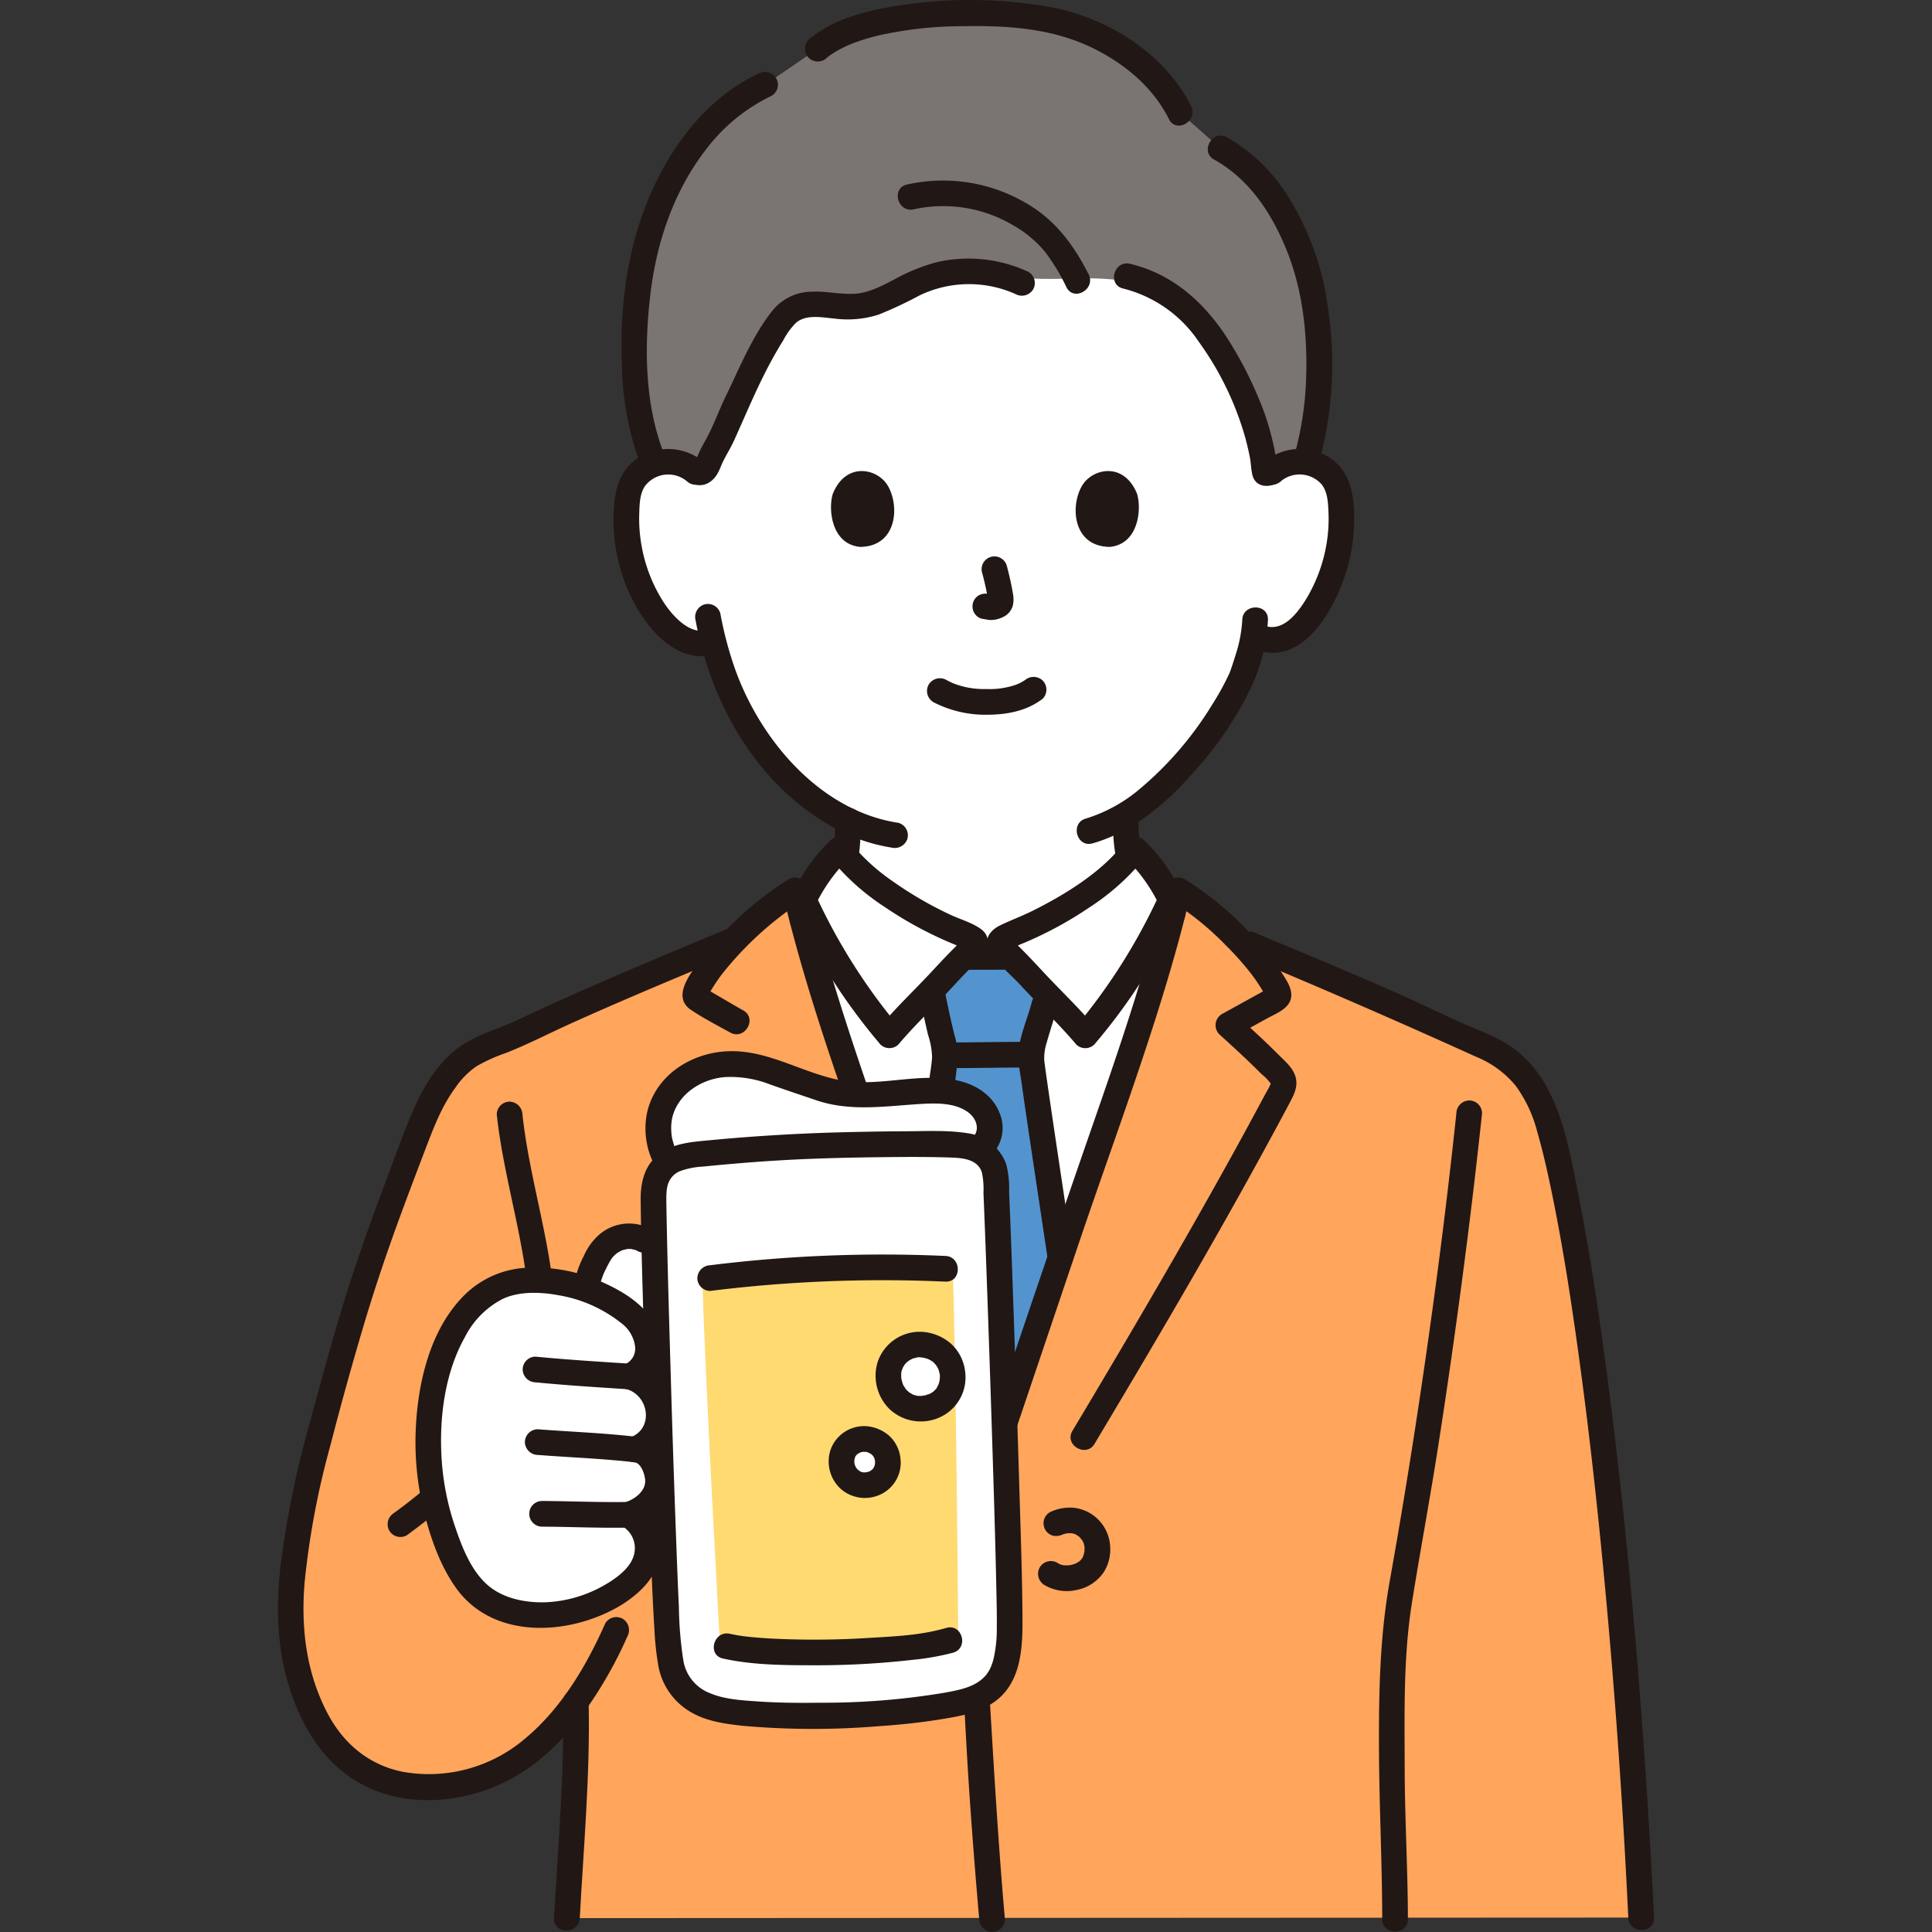 <!DOCTYPE svg PUBLIC "-//W3C//DTD SVG 1.1//EN" "http://www.w3.org/Graphics/SVG/1.1/DTD/svg11.dtd">
<!-- Uploaded to: SVG Repo, www.svgrepo.com, Transformed by: SVG Repo Mixer Tools -->
<svg width="800px" height="800px" viewBox="-51.96 0 361.088 361.088" xmlns="http://www.w3.org/2000/svg" fill="#000000">
<rect x="-51.96" y="0" width="361.088" height="361.088" fill="#333333" stroke="none"/>
<g id="SVGRepo_bgCarrier" stroke-width="0"/>
<g id="SVGRepo_tracerCarrier" stroke-linecap="round" stroke-linejoin="round"/>
<g id="SVGRepo_iconCarrier">
<defs>
<style>.a{fill:#ffffff;}.b{fill:#7a7473;}.c{fill:#211715;}.d{fill:#ffa55c;}.e{fill:#5394cf;}.f{fill:#ffda71;}</style>
</defs>
<path class="a" d="M185.77,88.218a7.955,7.955,0,0,1,6.361-1.861,7.508,7.508,0,0,1,5.4,3.588,10.609,10.609,0,0,1,1.111,4.269,31.805,31.805,0,0,1-3.242,16.857,20.2,20.2,0,0,1-5.227,6.86c-2.135,1.7-4.282,2.517-7.826.722a47.4,47.4,0,0,1-2.07,7.476c-1.677,4.483-10.458,19.15-21.872,26.137.015,3.605.208,7.356,1.409,10.33,2.58,6.39,16.52,14.43,17.48,14.85,0,0-5.409,34.723-45.7,34.723S89.81,177.446,89.81,177.446c.96-.42,12.71-7.34,15.3-13.73,1.215-3,1.4-6.769,1.406-10.366A44.966,44.966,0,0,1,92.2,141.737a53.851,53.851,0,0,1-10.858-21.891c-3.286,1.313-5.738-.383-7.659-1.915a20.2,20.2,0,0,1-5.227-6.86,31.805,31.805,0,0,1-3.242-16.857,10.609,10.609,0,0,1,1.111-4.269,7.508,7.508,0,0,1,5.4-3.588,7.955,7.955,0,0,1,6.361,1.861S76.548,43.5,132.548,43.5C188.326,43.5,185.77,88.218,185.77,88.218Z"/>
<path class="b" d="M77.992,87.892c1.723,1.772,2.682-1.859,3.334-3.278,1.037-2.26,2.555-5.556,3.666-7.778.612-1.224,1.495-3.016,2.036-4.265q.859-1.983,1.823-3.91a79.869,79.869,0,0,1,4.293-7.528,10,10,0,0,1,2.748-3.114c3.37-2.212,8-.427,12.106-.736,4.566-.344,8.349-3.292,12.561-4.97,5.854-2.333,14.834-2.948,20.507-.255,2.871.148,5.547.022,8.149,0a51.709,51.709,0,0,1,8.722.389c8.37,1.921,14.179,6.539,18.389,13.537a65.8,65.8,0,0,1,6.63,14.671,51.24,51.24,0,0,1,1.239,5.568c.1.631.171,1.277.23,1.91.04.431.47.584,1.484-.1l-.139.189a7.953,7.953,0,0,1,6.32-1.867c3.973-13.051,2.9-29.6-.963-39.464-2.657-6.788-6.726-14.622-14.97-19.146l-7.568-6.7c-3.4-6.9-10.5-12.808-19.83-16.142-9.781-3.493-38.294-4.086-47.88,4.2l-9.841,6.73c-10.977,5.01-18.721,17-22.019,29.358-3.4,12.733-3.429,31.19,1.356,41.513a7.865,7.865,0,0,1,7.711,1.511"/>
<path class="c" d="M170.661,19.833c-5.013-10.006-16.012-16.761-26.84-18.606a86.137,86.137,0,0,0-30.771.324c-4.92.973-9.987,2.558-13.868,5.857a2.422,2.422,0,0,0,0,3.4,2.45,2.45,0,0,0,3.394,0c.037-.032.584-.477.185-.168.175-.135.357-.263.539-.389.377-.261.767-.505,1.164-.736.693-.4,1.912-.993,2.313-1.158a37.889,37.889,0,0,1,6.239-1.9A72.132,72.132,0,0,1,127.463,4.9c8.952-.168,17.7.326,25.762,4.561,5.552,2.916,10.451,7.13,13.291,12.8,1.384,2.762,5.526.334,4.145-2.423Z"/>
<path class="c" d="M180.222,115.846A25.662,25.662,0,0,1,179,122.311c-.238.794-.5,1.581-.766,2.366-.092.271-.183.544-.278.814-.063.181-.36.838-.05.146a49.821,49.821,0,0,1-3.317,6.068,64.357,64.357,0,0,1-13.548,15.765,28.594,28.594,0,0,1-10.072,5.524c-2.965.847-1.7,5.48,1.276,4.628,7.662-2.188,14.042-7.7,19.168-13.613A66.147,66.147,0,0,0,181.9,128.4a34.025,34.025,0,0,0,3.119-12.552c.1-3.09-4.7-3.086-4.8,0Z"/>
<path class="c" d="M78.039,115.913c2.86,15.318,11.035,30.027,24.738,38.146a33.311,33.311,0,0,0,11.906,4.358,2.477,2.477,0,0,0,2.953-1.676,2.418,2.418,0,0,0-1.677-2.952c-14.621-2.222-25.812-15.469-30.546-28.775a68.323,68.323,0,0,1-2.745-10.377,2.423,2.423,0,0,0-2.953-1.676,2.451,2.451,0,0,0-1.676,2.952Z"/>
<path class="c" d="M187.467,89.915a5.482,5.482,0,0,1,7.6.637c1.081,1.367,1.183,3.324,1.254,4.992a28.345,28.345,0,0,1-.3,5.777,29.313,29.313,0,0,1-4,10.865c-1.537,2.446-4.083,5.753-7.328,4.86-2.983-.821-4.255,3.809-1.276,4.628,8.347,2.3,13.82-7.566,16-14.107a33.679,33.679,0,0,0,1.69-12.245c-.2-4.015-1.27-7.835-4.926-10.017a10.441,10.441,0,0,0-12.114,1.216,2.421,2.421,0,0,0,0,3.394,2.448,2.448,0,0,0,3.394,0Z"/>
<path class="c" d="M79.783,86.521A10.449,10.449,0,0,0,68.68,84.8c-3.837,1.7-5.448,5.237-5.842,9.218-.8,8.1,1.63,17.156,6.922,23.417,2.834,3.352,6.921,6.044,11.452,4.99,3.008-.7,1.735-5.328-1.276-4.628-3.153.733-6.22-2.766-7.77-5.089a28.83,28.83,0,0,1-4.258-10.946,28.391,28.391,0,0,1-.393-5.772c.048-1.678.088-3.7,1.069-5.138a5.439,5.439,0,0,1,7.8-.934,2.461,2.461,0,0,0,3.394,0,2.421,2.421,0,0,0,0-3.394Z"/>
<path class="c" d="M89.827,13.763c-9.655,4.481-16.452,13.586-20.5,23.189-4.165,9.886-5.508,20.955-5.043,31.621a55.487,55.487,0,0,0,3.007,16.938,2.465,2.465,0,0,0,2.952,1.676,2.419,2.419,0,0,0,1.677-2.952C68.5,75.067,68.463,64.576,69.6,54.975,70.737,45.3,73.975,35.7,79.991,27.934A33.459,33.459,0,0,1,92.249,17.908a2.419,2.419,0,0,0,.861-3.284,2.455,2.455,0,0,0-3.283-.861Z"/>
<path class="c" d="M174.946,29.813c6.632,3.706,10.789,10.064,13.572,16.97,2.972,7.375,3.87,15.5,3.648,23.4a60.6,60.6,0,0,1-2.132,14.65c-.832,2.98,3.8,4.251,4.629,1.276a70.067,70.067,0,0,0,1.63-28.123A51.988,51.988,0,0,0,188.116,35.7a31.956,31.956,0,0,0-10.748-10.026c-2.7-1.509-5.122,2.636-2.422,4.144Z"/>
<path class="c" d="M140.262,50.818A26.485,26.485,0,0,0,123.135,49a35.238,35.238,0,0,0-8.086,3.3c-2.261,1.163-4.66,2.445-7.251,2.6-2.716.163-5.4-.524-8.118-.383a9.554,9.554,0,0,0-7.332,3.615c-3.718,4.718-5.967,10.4-8.58,15.746-1.2,2.461-2.139,5.041-3.377,7.483-.567,1.116-1.238,2.159-1.732,3.31-.209.485-.415.97-.669,1.434.019-.035-.256.4-.252.4-.335-.65,1.954-.307,1.951-.309C77.423,84.1,74.02,87.487,76.3,89.589c2.073,1.914,4.6,1.179,5.9-1.178.393-.715.643-1.5,1.008-2.224.666-1.326,1.449-2.578,2.062-3.935,2.243-4.964,4.321-10.023,6.929-14.815q1.091-2,2.294-3.94a12.9,12.9,0,0,1,2.347-3.191c1.882-1.592,4.849-.983,7.083-.773a19.188,19.188,0,0,0,8.3-.72,75.552,75.552,0,0,0,7.659-3.591,21.3,21.3,0,0,1,17.958-.26,2.47,2.47,0,0,0,3.284-.861,2.419,2.419,0,0,0-.861-3.283Z"/>
<path class="c" d="M118.826,39.12a25.621,25.621,0,0,1,18.647,3.033,20.908,20.908,0,0,1,5.888,4.93,36.635,36.635,0,0,1,3.994,6.6c1.4,2.755,5.541.328,4.144-2.423-2.834-5.582-6.372-10.336-11.934-13.439a30.658,30.658,0,0,0-22.015-3.329c-3.011.684-1.736,5.313,1.276,4.628Z"/>
<path class="c" d="M157.962,53.93a24.046,24.046,0,0,1,14.1,9.905,57.024,57.024,0,0,1,8.766,18.145c.3,1.15.58,2.307.807,3.474.211,1.086.217,2.25.478,3.318.6,2.442,3.245,2.426,5.009,1.329,2.619-1.627.211-5.781-2.422-4.144q-1.158.569,1.044.366l.861.861q.286.948.122-.007-.069-.558-.146-1.116-.135-.947-.317-1.883c-.242-1.245-.54-2.479-.868-3.7a46.889,46.889,0,0,0-2.117-6.033,71.656,71.656,0,0,0-5.953-11.385c-4.332-6.649-10.215-11.889-18.086-13.756-3-.712-4.285,3.915-1.276,4.629Z"/>
<path class="d" d="M254.77,358.391c-3.259-68.074-11.152-127.691-17.333-148.3-1.778-5.926-4.445-9.481-7.408-11.852s-7.889-3.944-11.314-5.6c-11.13-5.377-25.663-11.363-37.072-16.123l-2.175-.907a60.9,60.9,0,0,0-11.216-9.224c-4.983,21.36-13.835,44.417-20.852,65.2q-7.062,20.915-14.126,41.831c-6.279-15.57-10.432-26.049-15.761-41.831-7.017-20.781-15.869-43.838-20.852-65.2a60.874,60.874,0,0,0-11.154,9.157c-12.67,5.28-28.49,11.83-40.69,17.72-3.85,1.86-8.37,2.73-11.29,5.86a32.629,32.629,0,0,0-6.79,11.08c-8.67,22.64-11.39,30.04-17.14,51.54-2.25,7.76-5.44,20.2-6.63,30.13-1.29,10.78-.91,18.78,3.63,28.38s12.78,14.88,25.39,13.51a31.24,31.24,0,0,0,16.51-7.66,47.759,47.759,0,0,0,7.156-8.1c.1,3.932.037,7.914-.136,12.092-.41,9.63-.86,16.18-1.52,28.4Z"/>
<path class="a" d="M135.094,175.633a.747.747,0,0,0-.2.207h-4.637a5.99,5.99,0,0,0-2.054-1.162c-10.564-4.25-19.379-10.731-23.24-15.921-3.808,3.5-5.018,6.21-7.5,10.953,5.086,20.413,13.392,42.17,20.047,61.879,5.329,15.782,9.482,26.261,15.761,41.831q7.064-20.916,14.126-41.831c6.688-19.807,15.043-41.681,20.123-62.182-2.371-4.557-3.61-7.224-7.337-10.65-3.86,5.19-12.675,11.671-23.24,15.921A9.193,9.193,0,0,0,135.094,175.633Z"/>
<path class="c" d="M156.013,153.266c.065,3.745.291,7.774,2.017,11.175,1.642,3.234,4.658,5.8,7.456,8.012a2.476,2.476,0,0,0,3.394,0,2.416,2.416,0,0,0,0-3.394,43.206,43.206,0,0,1-3.978-3.5,13.927,13.927,0,0,1-2.616-3.329c-.075-.14-.145-.283-.216-.425.132.265,0,.026-.046-.111q-.2-.538-.362-1.09a19.523,19.523,0,0,1-.514-2.33,36.8,36.8,0,0,1-.335-5.009,2.4,2.4,0,1,0-4.8,0Z"/>
<path class="c" d="M99.72,173.593c2.915-2.36,5.957-5.155,7.465-8.665,1.564-3.643,1.721-7.72,1.738-11.632.013-3.089-4.787-3.093-4.8,0a50.249,50.249,0,0,1-.234,5.277,17.25,17.25,0,0,1-.954,4.181c-1.256,3.048-4.117,5.427-6.609,7.445a2.416,2.416,0,0,0,0,3.394,2.455,2.455,0,0,0,3.394,0Z"/>
<path class="a" d="M150.881,193.5a103.467,103.467,0,0,0,16-25.334c-1.984-3.827-3.319-6.308-6.695-9.412-3.86,5.19-12.675,11.671-23.24,15.921a6,6,0,0,0-2.054,1.162c-.253.471.239.885.471,1.255.363.582,2.148,2.074,5.185,5.408C143.993,186.284,148.029,190.1,150.881,193.5Z"/>
<path class="a" d="M114.266,193.5a103.5,103.5,0,0,1-16-25.334c1.985-3.827,3.319-6.308,6.695-9.412,3.861,5.19,12.676,11.671,23.24,15.921a5.99,5.99,0,0,1,2.054,1.162c.253.471-.239.885-.47,1.255-.364.582-2.148,2.074-5.185,5.408C121.154,186.284,117.118,190.1,114.266,193.5Z"/>
<path class="e" d="M135.523,178.835c-2.608.009-4.777.014-7.413.016-.864.856-2.041,2.038-3.51,3.652-.787.863-1.6,1.729-2.433,2.59.582,3.019.99,4.927,1.632,7.674.1.483.224.949.345,1.432a13.261,13.261,0,0,1,.518,3.175c0,.617-3.02,22.656-5.134,40.092,4.424,12.7,8.279,22.4,13.746,35.954l12.957-38.369c-2.658-17.775-5.471-36.348-5.454-37.332a19.339,19.339,0,0,1,1.242-5.625c.744-2.285,1.2-4.283,1.688-6.247-1.074-1.11-2.142-2.229-3.159-3.344-1.482-1.627-2.666-2.815-3.531-3.673Z"/>
<path class="c" d="M125.4,199.628c4.969,0,9.938-.11,14.908-.112a2.4,2.4,0,0,0,0-4.8c-4.97,0-9.939.11-14.908.112a2.4,2.4,0,1,0,0,4.8Z"/>
<path class="c" d="M120.087,186.935q.644,3.248,1.4,6.47a14.611,14.611,0,0,1,.758,4.184c-.1,1.483-.37,2.972-.563,4.445-.886,6.783-1.786,13.564-2.659,20.349q-.9,7-1.762,14.008a2.413,2.413,0,0,0,2.4,2.4,2.459,2.459,0,0,0,2.4-2.4c.991-8.115,2.041-16.223,3.1-24.329.625-4.763,1.471-9.554,1.866-14.344a13.876,13.876,0,0,0-.631-4.4c-.629-2.538-1.174-5.1-1.682-7.663a2.424,2.424,0,0,0-2.953-1.676,2.448,2.448,0,0,0-1.676,2.952Z"/>
<path class="c" d="M136.733,176.436q-4.421.009-8.841.019a2.4,2.4,0,1,0,0,4.8q4.421-.007,8.841-.019a2.4,2.4,0,0,0,0-4.8Z"/>
<path class="c" d="M148.543,234.4q-1.737-11.624-3.476-23.247-.641-4.322-1.266-8.645-.22-1.54-.433-3.083c-.025-.185.057.441-.007-.052-.018-.149-.038-.3-.057-.446-.033-.261-.072-.523-.094-.785a9.4,9.4,0,0,1,.459-3.278c.583-2.108,1.3-4.167,1.838-6.291.754-3-3.874-4.274-4.629-1.276-.852,3.385-2.635,6.991-2.5,10.536.058,1.481.371,2.979.577,4.444.9,6.405,1.873,12.8,2.83,19.2q1.064,7.1,2.127,14.2a2.417,2.417,0,0,0,2.952,1.677,2.461,2.461,0,0,0,1.676-2.953Z"/>
<path class="c" d="M129.53,277.02a50.593,50.593,0,0,0-2.782,16.5c.073,3.536.459,7.083.683,10.612.682,10.78,1.125,21.572,1.876,32.349q.774,11.109,1.748,22.2a2.463,2.463,0,0,0,2.4,2.4,2.418,2.418,0,0,0,2.4-2.4c-1.86-21.155-2.784-42.353-4.23-63.534a44.893,44.893,0,0,1,2.534-16.858c.959-2.944-3.674-4.2-4.629-1.276Z"/>
<path class="c" d="M152.62,269.825c12.585-21.054,25.033-42.213,36.547-63.876.831-1.565,1.542-3.1.944-4.889-.528-1.579-1.908-2.727-3.05-3.871-2.506-2.511-5.122-4.909-7.751-7.29l-.486,3.769,6.027-3.324c1.75-.965,4.407-1.886,4.529-4.237.081-1.571-1.04-3.14-1.863-4.41a44.9,44.9,0,0,0-2.986-4.025,61.075,61.075,0,0,0-15.068-13.353,2.421,2.421,0,0,0-3.526,1.434c-3.4,14.529-8.184,28.7-13.076,42.778q-7.477,21.52-14.76,43.1l-8.572,25.385c-.99,2.933,3.644,4.192,4.629,1.276q7.7-22.8,15.4-45.6c4.73-14,9.848-27.879,14.34-41.965,2.494-7.821,4.8-15.708,6.67-23.7l-3.526,1.435a55.032,55.032,0,0,1,10.09,8.2,56.333,56.333,0,0,1,4.583,5.122c.587.753,1.14,1.536,1.66,2.337.261.4.514.813.754,1.231q.153.266.3.535.107.195.207.4.169.345-.053-.173l.328-1.211q.254-.253-.111,0l-.646.356-.861.475-2.368,1.306-4.52,2.493a2.419,2.419,0,0,0-.486,3.77c2.22,2.01,4.43,4.033,6.573,6.125q.677.661,1.345,1.332a8.873,8.873,0,0,1,1.642,1.687c.092.2.119-.057-.03.292-.321.75-.785,1.478-1.17,2.2q-4.035,7.557-8.216,15.033c-5.742,10.294-11.642,20.5-17.619,30.655q-4.952,8.414-9.965,16.788c-1.589,2.658,2.559,5.075,4.144,2.423Z"/>
<path class="c" d="M86.944,188.838c-1.234-.686-2.449-1.406-3.668-2.118q-.979-.571-1.961-1.142-.417-.24-.834-.478c-.161-.091-.639-.509-.476-.2l.328,1.211c.016.382-.148.322.084-.09.1-.177.193-.357.293-.533q.353-.624.741-1.226c.511-.8,1.058-1.581,1.637-2.333a62.606,62.606,0,0,1,14.785-13.461l-3.526-1.435c3.405,14.529,8.185,28.7,13.077,42.778,4.723,13.6,9.24,27.283,14.3,40.76,2.8,7.458,5.759,14.852,8.736,22.24a2.476,2.476,0,0,0,2.952,1.677,2.416,2.416,0,0,0,1.676-2.953c-5.282-13.11-10.4-26.268-14.944-39.656-4.75-14-9.846-27.89-14.352-41.974-2.549-7.967-4.9-16-6.812-24.148a2.421,2.421,0,0,0-3.526-1.434,60.9,60.9,0,0,0-15.978,14.5c-1.923,2.476-6.161,7.321-2.311,9.91,2.326,1.565,4.91,2.894,7.361,4.255,2.7,1.5,5.126-2.643,2.422-4.144Z"/>
<path class="a" d="M150.881,193.5a103.467,103.467,0,0,0,16-25.334c-1.984-3.827-3.319-6.308-6.695-9.412-3.86,5.19-12.675,11.671-23.24,15.921a6,6,0,0,0-2.054,1.162c-.253.471.239.885.471,1.255.363.582,2.148,2.074,5.185,5.408C143.993,186.284,148.029,190.1,150.881,193.5Z"/>
<path class="a" d="M114.266,193.5a103.5,103.5,0,0,1-16-25.334c1.985-3.827,3.319-6.308,6.695-9.412,3.861,5.19,12.676,11.671,23.24,15.921a5.99,5.99,0,0,1,2.054,1.162c.253.471-.239.885-.47,1.255-.364.582-2.148,2.074-5.185,5.408C121.154,186.284,117.118,190.1,114.266,193.5Z"/>
<path class="c" d="M152.578,195.2a109.718,109.718,0,0,0,12.858-18.7q1.314-2.456,2.512-4.971a17.533,17.533,0,0,0,1.248-2.718c.327-1.191-.451-2.264-.984-3.268a31.482,31.482,0,0,0-6.329-8.479,2.446,2.446,0,0,0-3.769.486c-4.025,5.337-10.918,9.605-17.06,12.667-2,1-4.088,1.762-6.09,2.731-2.092,1.012-3.315,2.981-1.836,5.135,1.56,2.271,3.865,4.1,5.723,6.121,3.4,3.7,7.087,7.154,10.333,11a2.42,2.42,0,0,0,3.394,0,2.45,2.45,0,0,0,0-3.394c-3.051-3.616-6.506-6.866-9.719-10.333-1.382-1.49-2.766-2.972-4.209-4.4-.389-.386-.773-.778-1.162-1.163-.156-.154-.5-.66-.009.043-.059-.084-.38-.634-.343-.472v1.276l.07-.276-.617,1.059c-.244.286.251-.17.433-.267s.373-.192.562-.277c.808-.365,1.642-.677,2.455-1.031q2.142-.933,4.222-2a69.948,69.948,0,0,0,7.382-4.371,44.029,44.029,0,0,0,10.616-9.621l-3.77.485a31.153,31.153,0,0,1,6.32,8.927v-2.423a109.915,109.915,0,0,1-15.625,24.848,2.466,2.466,0,0,0,0,3.394A2.421,2.421,0,0,0,152.578,195.2Z"/>
<path class="c" d="M115.963,191.806a109.911,109.911,0,0,1-15.624-24.848v2.423a31.164,31.164,0,0,1,6.319-8.927l-3.769-.485a44.011,44.011,0,0,0,10.616,9.621,70.018,70.018,0,0,0,7.382,4.371q1.977,1.017,4.014,1.911c.813.357,1.639.681,2.452,1.035.263.115.517.227.772.363.163.086.722.606.433.267l-.617-1.059.07.276v-1.276c.037-.162-.284.388-.343.472.5-.7.148-.2-.008-.043-.39.385-.773.777-1.162,1.163-1.444,1.431-2.828,2.913-4.209,4.4-3.214,3.467-6.668,6.717-9.72,10.333a2.465,2.465,0,0,0,0,3.394,2.421,2.421,0,0,0,3.394,0c2.855-3.383,6.066-6.444,9.1-9.665,1.405-1.494,2.778-3.016,4.227-4.468.7-.7,1.459-1.372,2.1-2.136,1.372-1.643,1.985-3.83-.03-5.3-1.651-1.2-3.817-1.782-5.661-2.647a69.695,69.695,0,0,1-10.889-6.325,37.5,37.5,0,0,1-7.769-7.115,2.446,2.446,0,0,0-3.769-.486,31.561,31.561,0,0,0-6.329,8.479c-.486.917-1.172,1.87-1.026,2.949a10.63,10.63,0,0,0,1.2,2.846q1.245,2.608,2.6,5.162a109.718,109.718,0,0,0,12.858,18.7,2.42,2.42,0,0,0,3.394,0A2.451,2.451,0,0,0,115.963,191.806Z"/>
<path class="c" d="M211.175,358.688c-.016-9.389-.582-18.765-.6-28.153-.02-10.354-.28-20.789,1.363-31.049,1.589-9.924,3.442-19.8,4.983-29.738q2.329-15.006,4.321-30.064,2.1-15.78,3.791-31.609a2.415,2.415,0,0,0-2.4-2.4,2.454,2.454,0,0,0-2.4,2.4c-2.037,19.286-4.589,38.52-7.523,57.69q-2.274,14.856-4.916,29.651c-1.854,10.3-2.059,20.627-2.027,31.065.034,10.741.59,21.468.608,32.207,0,3.088,4.805,3.094,4.8,0Z"/>
<path class="c" d="M53.257,318.2c.291,13.427-.935,26.9-1.66,40.3-.167,3.087,4.633,3.078,4.8,0,.725-13.4,1.951-26.873,1.66-40.3-.067-3.084-4.867-3.095-4.8,0Z"/>
<path class="c" d="M51.216,238.762c-1.352-10.239-4.422-20.2-5.531-30.464a2.47,2.47,0,0,0-2.4-2.4,2.415,2.415,0,0,0-2.4,2.4c1.111,10.282,4.179,20.221,5.531,30.464a2.478,2.478,0,0,0,2.4,2.4,2.415,2.415,0,0,0,2.4-2.4Z"/>
<path class="c" d="M181.005,178.837q21.591,9,42.878,18.656a18.685,18.685,0,0,1,7.438,5.437,25.061,25.061,0,0,1,4,8.492c1.032,3.562,1.854,7.186,2.61,10.815,2.252,10.8,3.9,21.725,5.385,32.651,2,14.722,3.585,29.5,4.94,44.294q2.391,26.111,3.761,52.3.183,3.454.348,6.909c.148,3.076,4.949,3.093,4.8,0q-1.3-26.989-3.635-53.918c-1.353-15.473-2.967-30.927-4.981-46.329-1.524-11.654-3.216-23.305-5.511-34.835-1.9-9.532-3.631-20.9-11.835-27.164-2.976-2.271-6.586-3.476-9.976-4.973-3.587-1.583-7.1-3.338-10.68-4.937-7.628-3.408-15.334-6.634-23.044-9.849q-2.613-1.089-5.227-2.178a2.415,2.415,0,0,0-2.952,1.676,2.462,2.462,0,0,0,1.676,2.953Z"/>
<path class="c" d="M146.672,286.764c-.679.3,0,.016.172-.037s.377-.1.568-.143c.1-.021.427-.045.044-.018-.441.032.054,0,.12,0a5.607,5.607,0,0,1,.661-.006c.1,0,.195.016.293.022.333.02-.619-.142-.132-.011.188.051.377.087.563.148.089.029.185.079.274.1-.059-.013-.514-.256-.176-.06.207.121.409.286.621.393-.047-.024-.428-.369-.145-.105.068.064.14.123.208.186.131.123.257.252.376.386a2.4,2.4,0,0,0,.167.2c-.384-.342-.255-.351-.148-.181s.22.339.316.519c.037.07.069.142.106.212.178.339-.111-.26-.1-.253a1.486,1.486,0,0,1,.162.484c.04.143.07.287.1.432.045.2.02.484-.026-.261,0,.089.019.178.026.267a5.969,5.969,0,0,1,0,.887c-.018.239-.146.67.028-.139-.034.158-.056.318-.093.475-.056.237-.132.466-.208.7-.158.481.239-.492.084-.186-.058.115-.11.232-.173.344-.045.082-.094.162-.145.241-.041.062-.1.127-.134.192.288-.522.272-.33.117-.167-.107.113-.211.227-.326.333-.057.053-.12.1-.175.155-.173.169.532-.366.114-.09a8.3,8.3,0,0,1-.868.5c-.345.174.584-.217.023-.017-.187.066-.378.124-.57.174-.174.044-.349.077-.525.112-.1.02-.394.058.025,0,.466-.065.008-.009-.093,0a7.88,7.88,0,0,1-1.108-.019c-.386-.028.311.032.3.04a1.456,1.456,0,0,1-.334-.064c-.18-.041-.359-.091-.535-.15-.544-.185.425.235.022.015-.171-.093-.34-.182-.5-.29a2.417,2.417,0,0,0-3.283.861,2.454,2.454,0,0,0,.861,3.283,8.2,8.2,0,0,0,5.986.943,7.925,7.925,0,0,0,5.154-3.388,8.041,8.041,0,0,0,1.173-4.582,7.742,7.742,0,0,0-2.71-5.634,7.616,7.616,0,0,0-4.362-1.786,8.607,8.607,0,0,0-4.207.85,2.4,2.4,0,0,0-1.1,1.434,2.447,2.447,0,0,0,.242,1.849,2.417,2.417,0,0,0,1.434,1.1,2.78,2.78,0,0,0,1.849-.242Z"/>
<path class="c" d="M34.387,271.984q-3.055,2.985-6.312,5.752-1.582,1.341-3.21,2.628l-.48.377-.239.187-.24.185-.485.37q-.876.663-1.763,1.31a2.458,2.458,0,0,0-.861,3.284,2.426,2.426,0,0,0,3.283.861,126.068,126.068,0,0,0,13.7-11.56,2.4,2.4,0,0,0-3.395-3.394Z"/>
<path class="a" d="M68.762,249.671c-1.064-3.106-3.783-4.952-6.626-6.593a27.389,27.389,0,0,0-4.477-2.063c.035-1.981,1.191-4.447,2.278-6.429,1.769-3.225,5.613-4.462,8.431-2.864,0,0,7.48,4.188,5.424,11.066C71.635,250.006,68.762,249.671,68.762,249.671Z"/>
<path class="a" d="M62.731,298.026a25.537,25.537,0,0,1-16.69,3.611,16.259,16.259,0,0,1-9.262-4.354,20.246,20.246,0,0,1-3.6-5.457,51.248,51.248,0,0,1-3.189-36.089c1.94-6.822,6.022-13.821,12.825-15.824,5.862-1.5,13.427-.239,19.323,3.165,2.843,1.641,5.562,3.487,6.626,6.593s-.112,6.479-3.2,7.589a7.338,7.338,0,0,1,5.633,6.819,6.629,6.629,0,0,1-4.566,6.818c2.846.2,4.552,3.662,4.388,6.325s-2.826,5.139-5.574,5.89c2.824,1.146,4.28,5.415,3.325,8.309S65.346,296.449,62.731,298.026Z"/>
<path class="c" d="M61.519,295.953a24.088,24.088,0,0,1-11.675,3.517c-3.744.083-7.925-.754-10.789-3.333-3.013-2.712-4.659-6.962-5.935-10.721A48.906,48.906,0,0,1,30.6,273c-.524-7.761.5-16.3,4.368-23.169a16.283,16.283,0,0,1,7.061-7.084c3.113-1.443,7.1-1.284,10.4-.67a25.666,25.666,0,0,1,11.717,5.206,6.478,6.478,0,0,1,2.594,4.4,3.2,3.2,0,0,1-1.818,3.267,2.5,2.5,0,0,0-1.762,2.314,2.427,2.427,0,0,0,1.762,2.314c4.288.979,5.445,7.254,1.067,9.009a2.413,2.413,0,0,0,.638,4.714c1.237.14,1.984,2.343,2,3.474.023,2.023-2.075,3.5-3.82,4.026-1.8.542-2.56,3.5-.573,4.387a4.736,4.736,0,0,1,2.405,4.873c-.39,2.665-2.991,4.593-5.116,5.9-2.629,1.613-.22,5.766,2.423,4.145,3.48-2.134,6.909-5.266,7.433-9.538.44-3.586-1.264-7.972-4.722-9.521l-.574,4.387c3.908-1.176,7.553-4.611,7.332-8.962-.2-3.934-2.734-7.509-6.784-7.967l.638,4.715c3.854-1.545,6.7-4.953,6.312-9.3a9.86,9.86,0,0,0-7.379-8.963v4.628a8.307,8.307,0,0,0,4.748-10.894c-1.644-4.324-5.928-7.06-9.976-8.892a30.8,30.8,0,0,0-14.077-2.872,17.756,17.756,0,0,0-12.033,5.1c-6.595,6.546-8.853,16.847-9.146,25.813a54.091,54.091,0,0,0,1.62,14.938c1.217,4.824,3.041,9.984,5.968,14.053,7.028,9.768,21.27,8.819,30.64,3.274C66.6,298.526,64.186,294.375,61.519,295.953Z"/>
<path class="c" d="M48.128,258.356c5.8.563,11.618.929,17.432,1.3a2.4,2.4,0,1,0,0-4.8c-5.814-.375-11.632-.741-17.432-1.3a2.416,2.416,0,0,0-2.4,2.4,2.452,2.452,0,0,0,2.4,2.4Z"/>
<path class="c" d="M48.543,271.926c6.028.467,12.075.679,18.084,1.371a2.413,2.413,0,0,0,2.4-2.4,2.457,2.457,0,0,0-2.4-2.4c-6.009-.692-12.056-.9-18.084-1.371a2.421,2.421,0,0,0-2.4,2.4,2.448,2.448,0,0,0,2.4,2.4Z"/>
<path class="c" d="M49.357,285.329c5.363.028,10.721.284,16.084.183a2.4,2.4,0,0,0,0-4.8c-5.363.1-10.721-.155-16.084-.183a2.4,2.4,0,1,0,0,4.8Z"/>
<path class="c" d="M69.579,229.649a8.548,8.548,0,0,0-9.588,1.139,11.429,11.429,0,0,0-2.878,4.031,17.107,17.107,0,0,0-1.829,5.755,2.406,2.406,0,0,0,2.4,2.4,2.467,2.467,0,0,0,2.4-2.4c.055-.518-.107.475,0-.006.045-.193.08-.388.128-.581.087-.344.191-.683.307-1.019.07-.2.144-.4.222-.6.049-.128.216-.664.041-.113a7.949,7.949,0,0,1,.47-1.014,19.282,19.282,0,0,1,.988-1.842,2.848,2.848,0,0,0,.256-.376q-.339.427-.1.131l.1-.113a6.855,6.855,0,0,1,.668-.674c.066-.058.435-.418.147-.128s.075-.042.163-.1a8.891,8.891,0,0,1,.793-.441c.4-.2-.518.174-.064.029.13-.042.257-.091.388-.13.254-.076.547-.09.792-.182-.5.186-.4.045-.105.024.133-.009.266-.014.4-.014s.266,0,.4.013c.088.006.176.014.264.025l-.375-.049a7.577,7.577,0,0,0,.776.188c.085.027.169.056.253.088q-.516-.227-.263-.112c.136.078.285.139.424.215a2.4,2.4,0,0,0,2.422-4.145Z"/>
<path class="a" d="M73.6,218.143a11.5,11.5,0,0,1,3.523-17.305c4.464-2.66,10.186-2.394,15.085-.614,2.436.885,6.205,2.127,9.436,3.24,6.031,2.079,12.331.806,18.834.444,3.538-.2,7.362.128,10.062,2.165s3.513,6.257.829,8.357"/>
<path class="c" d="M75.3,216.446c-.1-.109-.2-.222-.293-.336.389.457.114.161.036.023-.165-.292-.357-.566-.513-.865-.061-.117-.118-.235-.177-.353-.3-.6.163.458-.087-.189a13.1,13.1,0,0,1-.416-1.266,7.315,7.315,0,0,1-.341-1.973,9.188,9.188,0,0,1,.148-2.458c.966-4.463,5.445-7.441,10.029-7.731a20.349,20.349,0,0,1,8.2,1.353c2.894,1.031,5.81,2,8.718,2.988,6.449,2.195,13.017,1.066,19.642.683,2.861-.166,6.412-.226,8.815,1.623,1.644,1.266,2.18,3.47.616,4.788a2.42,2.42,0,0,0,0,3.394,2.451,2.451,0,0,0,3.394,0,7.173,7.173,0,0,0,1.758-8.184c-1.294-3.227-4.268-5.158-7.57-5.941-7.356-1.743-14.918,1.3-22.307-.141-6.948-1.356-13.19-5.519-20.445-5.395-6.457.11-12.878,3.694-15.1,9.974-1.527,4.307-.649,10,2.5,13.4,2.1,2.271,5.492-1.13,3.394-3.394Z"/>
<path class="a" d="M73.42,310.838a42.026,42.026,0,0,1-.569-4.8c-.753-9.149-2.618-72.111-2.675-82.117-.13-5.083,2.635-7.609,7.691-8.127,8.6-.881,16.516-1.465,23.371-1.657,6.408-.178,17.715-.483,25.681-.15,3.94.164,7.49,2.2,7.24,7.187.424,8.024,2.692,73.625,2.577,82.879-.041,3.305-.315,6.323-1.446,8.753-.793,1.7-2.691,4.264-7.351,5.313a118.718,118.718,0,0,1-22.837,2.433c-10.12.282-18.413.013-23.47-1.291a11.166,11.166,0,0,1-7.032-5.015A12.136,12.136,0,0,1,73.42,310.838Z"/>
<path class="f" d="M79.309,238.794c.38,16.549,3.269,68.428,3.31,68.921.339.059,44.3-1.081,44.514-1.119.025-.6-.414-52.485-1.032-69.314C111.765,236.985,79.765,238.757,79.309,238.794Z"/>
<path class="a" d="M120.5,251.326a6.074,6.074,0,0,0-4.546,1.467,5.842,5.842,0,0,0-1.846,4.967,6.042,6.042,0,0,0,11.312,2.427,6.26,6.26,0,0,0,.211-5.2A6.062,6.062,0,0,0,120.5,251.326Z"/>
<path class="a" d="M109.947,268.953a4.384,4.384,0,0,0-3.281,1.059,4.216,4.216,0,0,0-1.332,3.584,4.36,4.36,0,0,0,8.164,1.752,4.521,4.521,0,0,0,.152-3.754A4.374,4.374,0,0,0,109.947,268.953Z"/>
<path class="c" d="M120.5,248.926a8.288,8.288,0,0,0-8.435,5.655,8.736,8.736,0,0,0,2.317,8.859,8.537,8.537,0,0,0,9.435,1.394,8.182,8.182,0,0,0,4.625-8.316,8.354,8.354,0,0,0-2.611-5.339,9.091,9.091,0,0,0-5.331-2.253,2.409,2.409,0,0,0-2.4,2.4,2.465,2.465,0,0,0,2.4,2.4c.558.055-.41-.094-.058-.008.135.032.274.053.409.086.217.054.426.13.639.194.523.158-.336-.182-.033-.017.1.053.2.1.3.151.123.066.244.136.362.21.134.085.591.284.062.014a2.335,2.335,0,0,1,.5.451c.1.1.189.213.289.313.243.24-.3-.481-.006-.01.124.2.255.392.365.6.011.022.238.55.109.21-.12-.316.087.292.106.361.046.159.076.322.118.483.035.134.161.394,0-.049a2.429,2.429,0,0,1,.03.8c0,.009-.025.662,0,.276s-.047.246-.053.269a6.716,6.716,0,0,1-.287.951c.185-.495-.141.223-.222.353a1.442,1.442,0,0,1-.242.359c.038-.031.358-.4.053-.09-.156.162-.318.315-.478.473-.384.379.314-.192.026-.016-.142.086-.277.185-.421.269-.121.07-.247.129-.368.2-.238.132-.167-.052.113-.04a3.371,3.371,0,0,0-.723.235c-.243.064-.518.076-.754.154.455-.15.314-.032.123-.028-.175,0-.349.02-.523.021-.145,0-.292-.015-.436-.014-.335,0,.456.1.135.018-.242-.058-.484-.1-.722-.177a1.758,1.758,0,0,1-.308-.108c.045.127.453.212.056.014a7.871,7.871,0,0,1-.754-.452c-.307-.2.094.087.107.083a1.891,1.891,0,0,1-.238-.211c-.066-.061-.564-.49-.546-.58,0,0,.338.494.084.1-.058-.09-.12-.176-.178-.267s-.435-.618-.385-.708c-.056.1.181.479.025.048-.047-.128-.089-.257-.128-.388-.062-.211-.1-.426-.153-.64-.129-.535.015.427,0,.053,0-.153-.022-.305-.025-.458,0-.123,0-.246.006-.368,0-.092.01-.184.02-.275.018-.183.009-.123-.027.182a2.313,2.313,0,0,1,.22-.892,2.045,2.045,0,0,1,.126-.345c-.289.515,0,.031.071-.088s.154-.262.238-.389c.05-.077.1-.151.157-.224q-.257.33-.087.132c.112-.1.208-.225.318-.329.094-.089.546-.413.115-.117a8.509,8.509,0,0,1,.826-.5c.456-.243-.045,0-.053.015a1.982,1.982,0,0,1,.534-.175c.119-.034.24-.063.362-.089s.243-.048.365-.066l-.27.041c.208-.131.877-.018,1.1,0a2.412,2.412,0,0,0,2.4-2.4A2.459,2.459,0,0,0,120.5,248.926Z"/>
<path class="c" d="M109.947,266.553a6.652,6.652,0,0,0-6.732,4.572,6.97,6.97,0,0,0,1.844,7.043,6.857,6.857,0,0,0,7.619,1.111,6.546,6.546,0,0,0,3.668-6.579,6.7,6.7,0,0,0-2.08-4.325,7.309,7.309,0,0,0-4.319-1.822,2.4,2.4,0,0,0-1.7.7,2.434,2.434,0,0,0-.7,1.7,2.465,2.465,0,0,0,2.4,2.4q.12.011.24.027l-.638-.086a5.145,5.145,0,0,1,.59.122c.117.032.23.072.345.11.324.106-.229-.07-.238-.106.019.071.446.233.531.286.2.127.333.34-.091-.094.07.072.157.13.231.2s.148.141.218.215.3.371.052.04-.006,0,.032.061c.058.088.112.179.162.272.034.062.149.225.145.288.008-.132-.2-.531-.067-.117a4.805,4.805,0,0,1,.173.769l-.086-.638a5.158,5.158,0,0,1,.008,1.145l.086-.638a5.057,5.057,0,0,1-.141.7c-.038.131-.112.276-.138.408.02-.1.223-.462.065-.181-.1.184-.223.355-.332.535.329-.542.212-.27.06-.11-.07.073-.143.143-.218.211-.18.161-.309.114.158-.11-.087.042-.167.116-.25.167s-.172.1-.261.149-.436.2-.042.033.019-.015-.053.009c-.1.032-.195.06-.293.086a5.412,5.412,0,0,1-.667.128l.638-.085a4.913,4.913,0,0,1-1.124.009l.638.086a4.413,4.413,0,0,1-.7-.157c-.1-.03-.442-.171-.044,0s.06.021-.03-.025a4.9,4.9,0,0,0-.585-.368c.115.037.449.4.176.119-.081-.083-.168-.158-.246-.242s-.121-.153-.191-.216c.419.375.247.334.1.115-.119-.179-.214-.367-.316-.555-.135-.252.211.567.08.2-.039-.112-.079-.222-.112-.336a5.19,5.19,0,0,1-.149-.7l.086.638a4.845,4.845,0,0,1,0-1.179l-.086.638a5.045,5.045,0,0,1,.122-.584c.03-.107.068-.21.1-.315.106-.343-.095.189-.089.207-.034-.094.277-.491.329-.571.18-.279-.117.118-.135.173.027-.084.166-.182.226-.241s.136-.119.2-.181c.2-.192-.493.319-.089.075.179-.108.361-.2.542-.306.25-.141-.47.159-.2.084.108-.03.213-.073.322-.1a4.893,4.893,0,0,1,.657-.13l-.638.086a5.264,5.264,0,0,1,.931-.016,2.412,2.412,0,0,0,2.4-2.4A2.459,2.459,0,0,0,109.947,266.553Z"/>
<path class="c" d="M75.734,310.2a70.851,70.851,0,0,1-.81-9.869c-.188-3.988-.342-7.978-.491-11.967q-.588-15.826-1.042-31.657c-.27-9.048-.531-18.1-.723-27.145-.028-1.366-.056-2.732-.075-4.1-.023-1.579-.1-3.394.449-4.547a3.85,3.85,0,0,1,2.17-2.056,14.542,14.542,0,0,1,4.136-.821c4.43-.44,8.867-.82,13.31-1.1,7.341-.468,14.71-.614,22.064-.684,3.768-.037,7.539-.036,11.305.1,2.343.082,4.786.49,5.522,2.754a15.247,15.247,0,0,1,.3,3.876q.083,1.9.156,3.795.228,5.754.431,11.509.556,15.453,1.044,30.91c.289,9.155.576,18.311.77,27.469.052,2.449.118,4.9.091,7.351a25.235,25.235,0,0,1-.587,5.931,9.554,9.554,0,0,1-.652,1.892c-.1.208-.218.41-.34.607-.074.12-.484.689-.283.438-1.912,2.4-4.978,2.933-7.866,3.475a136.714,136.714,0,0,1-23.33,1.873c-3.954.054-7.917.027-11.863-.255-2.875-.2-6.051-.39-8.746-1.553a7.891,7.891,0,0,1-4.936-6.221c-.649-3.019-5.277-1.741-4.628,1.276A12.565,12.565,0,0,0,77.1,319.96c2.98,1.766,6.5,2.24,9.889,2.6a148.44,148.44,0,0,0,25.414.051c3.9-.26,7.8-.67,11.658-1.306,3.6-.594,7.3-1.226,10.247-3.541,4.588-3.606,4.865-9.827,4.833-15.22-.045-7.889-.33-15.781-.564-23.666q-.489-16.427-1.068-32.851c-.269-7.753-.527-15.507-.871-23.257a17.913,17.913,0,0,0-.554-5.232,8.991,8.991,0,0,0-7.328-5.76c-3.768-.586-7.762-.356-11.565-.343-3.873.014-7.746.086-11.618.182q-12.411.308-24.754,1.479c-3.627.349-7.448.537-10.254,3.169-2.2,2.067-2.813,5.04-2.784,7.943.075,7.541.317,15.081.528,22.619q.465,16.7,1.037,33.406c.279,8.082.5,16.176,1,24.249a55.378,55.378,0,0,0,.763,6.993,2.422,2.422,0,0,0,2.952,1.676A2.449,2.449,0,0,0,75.734,310.2Z"/>
<path class="c" d="M83.172,309.979c5.336,1.181,10.976,1.25,16.416,1.256a159.4,159.4,0,0,0,18.854-.994,48.037,48.037,0,0,0,7.739-1.359c2.962-.857,1.7-5.49-1.276-4.628-4.7,1.362-9.259,1.559-14.264,1.857a161.044,161.044,0,0,1-18.552.128c-1.494-.083-2.987-.2-4.474-.365l-.369-.043c-.054-.007-.674-.087-.393-.049.124.017-.549-.083-.7-.106-.573-.093-1.142-.2-1.709-.325-3.01-.666-4.295,3.96-1.276,4.628Z"/>
<path class="c" d="M124.735,234.735a260.522,260.522,0,0,0-43.962,1.737,2.478,2.478,0,0,0-2.4,2.4,2.414,2.414,0,0,0,2.4,2.4,260.522,260.522,0,0,1,43.962-1.737c3.089.128,3.083-4.673,0-4.8Z"/>
<path class="c" d="M61.154,303.417c-3.518,7.976-8.326,16.064-15.142,21.661a27.686,27.686,0,0,1-22.684,6.072c-6.389-1.28-11.168-5.329-14.147-11.071-3.929-7.572-4.9-15.819-4.219-24.227a152.527,152.527,0,0,1,4.789-25.565c2-7.754,4.145-15.492,6.437-23.164,2-6.681,4.239-13.279,6.644-19.823,1.475-4.014,2.994-8.012,4.518-12.007,1.592-4.169,3.092-8.289,5.743-11.927a15.29,15.29,0,0,1,4.019-4.09,31.9,31.9,0,0,1,5.457-2.469c4.121-1.607,8.068-3.669,12.1-5.49,8.39-3.79,16.875-7.364,25.371-10.909q3.052-1.275,6.107-2.546a2.479,2.479,0,0,0,1.676-2.952,2.414,2.414,0,0,0-2.952-1.676c-8.963,3.735-17.933,7.458-26.825,11.359-4.36,1.913-8.7,3.867-13,5.914-3.9,1.857-8.351,2.95-11.784,5.646-3.459,2.716-6.043,6.924-7.8,10.9-1.97,4.47-3.576,9.125-5.3,13.7-2.646,7.031-5.2,14.1-7.438,21.269C10.282,249.853,8.141,257.782,6,265.7A183.051,183.051,0,0,0,.513,292.332c-1.068,9.208-.65,18.216,2.992,26.845,2.947,6.982,7.648,12.792,14.882,15.551,7.952,3.033,17.332,1.846,24.749-2.046,8.423-4.419,14.445-12.268,18.985-20.436q1.738-3.127,3.178-6.407a2.476,2.476,0,0,0-.861-3.283,2.418,2.418,0,0,0-3.284.861Z"/>
<path class="c" d="M122.48,131.227a21.17,21.17,0,0,0,10.2,2.355c3.63-.023,7.325-.726,10.236-2.994a2.414,2.414,0,0,0,0-3.394,2.461,2.461,0,0,0-3.4,0c.711-.554.1-.087-.085.03-.208.133-.422.256-.64.37-.152.08-.9.393-.3.165-.293.111-.584.224-.882.32a15.144,15.144,0,0,1-5.264.7,15.734,15.734,0,0,1-5.021-.676c-.323-.1-.638-.212-.957-.322-.1-.035-.2-.089-.309-.12.591.173.172.077.015,0-.4-.186-.785-.38-1.172-.585a2.453,2.453,0,0,0-3.284.861,2.427,2.427,0,0,0,.861,3.284Z"/>
<path class="c" d="M131.591,107.029a48.451,48.451,0,0,1,1.142,5.227l-.085-.638a3.17,3.17,0,0,1,.019.722l.086-.638a1.8,1.8,0,0,1-.079.324l.242-.573a1.313,1.313,0,0,1-.115.208l.375-.485a1.046,1.046,0,0,1-.171.168l.486-.375a3.337,3.337,0,0,1-.414.219l.574-.242a2.986,2.986,0,0,1-.7.2l.638-.085a2.814,2.814,0,0,1-.655,0l.638.085c-.247-.034-.489-.094-.736-.127a2.646,2.646,0,0,0-1.85.242,2.4,2.4,0,0,0-.861,3.283,2.3,2.3,0,0,0,1.435,1.1c.537.073,1.058.21,1.6.234a5.086,5.086,0,0,0,2.334-.55,3.31,3.31,0,0,0,1.851-2.188,5.587,5.587,0,0,0-.025-2.387c-.284-1.684-.673-3.353-1.107-5a2.4,2.4,0,0,0-4.628,1.276Z"/>
<path class="c" d="M103.684,92.3c-.873,2.836-.3,9.361,5.07,9.917,7.1-.043,7.48-7.932,5.089-11.641C111.886,87.541,106.13,86.278,103.684,92.3Z"/>
<path class="c" d="M160.56,92.3c.873,2.836.305,9.361-5.069,9.917-7.1-.043-7.481-7.932-5.09-11.641C152.358,87.541,158.114,86.278,160.56,92.3Z"/>
</g>
</svg>